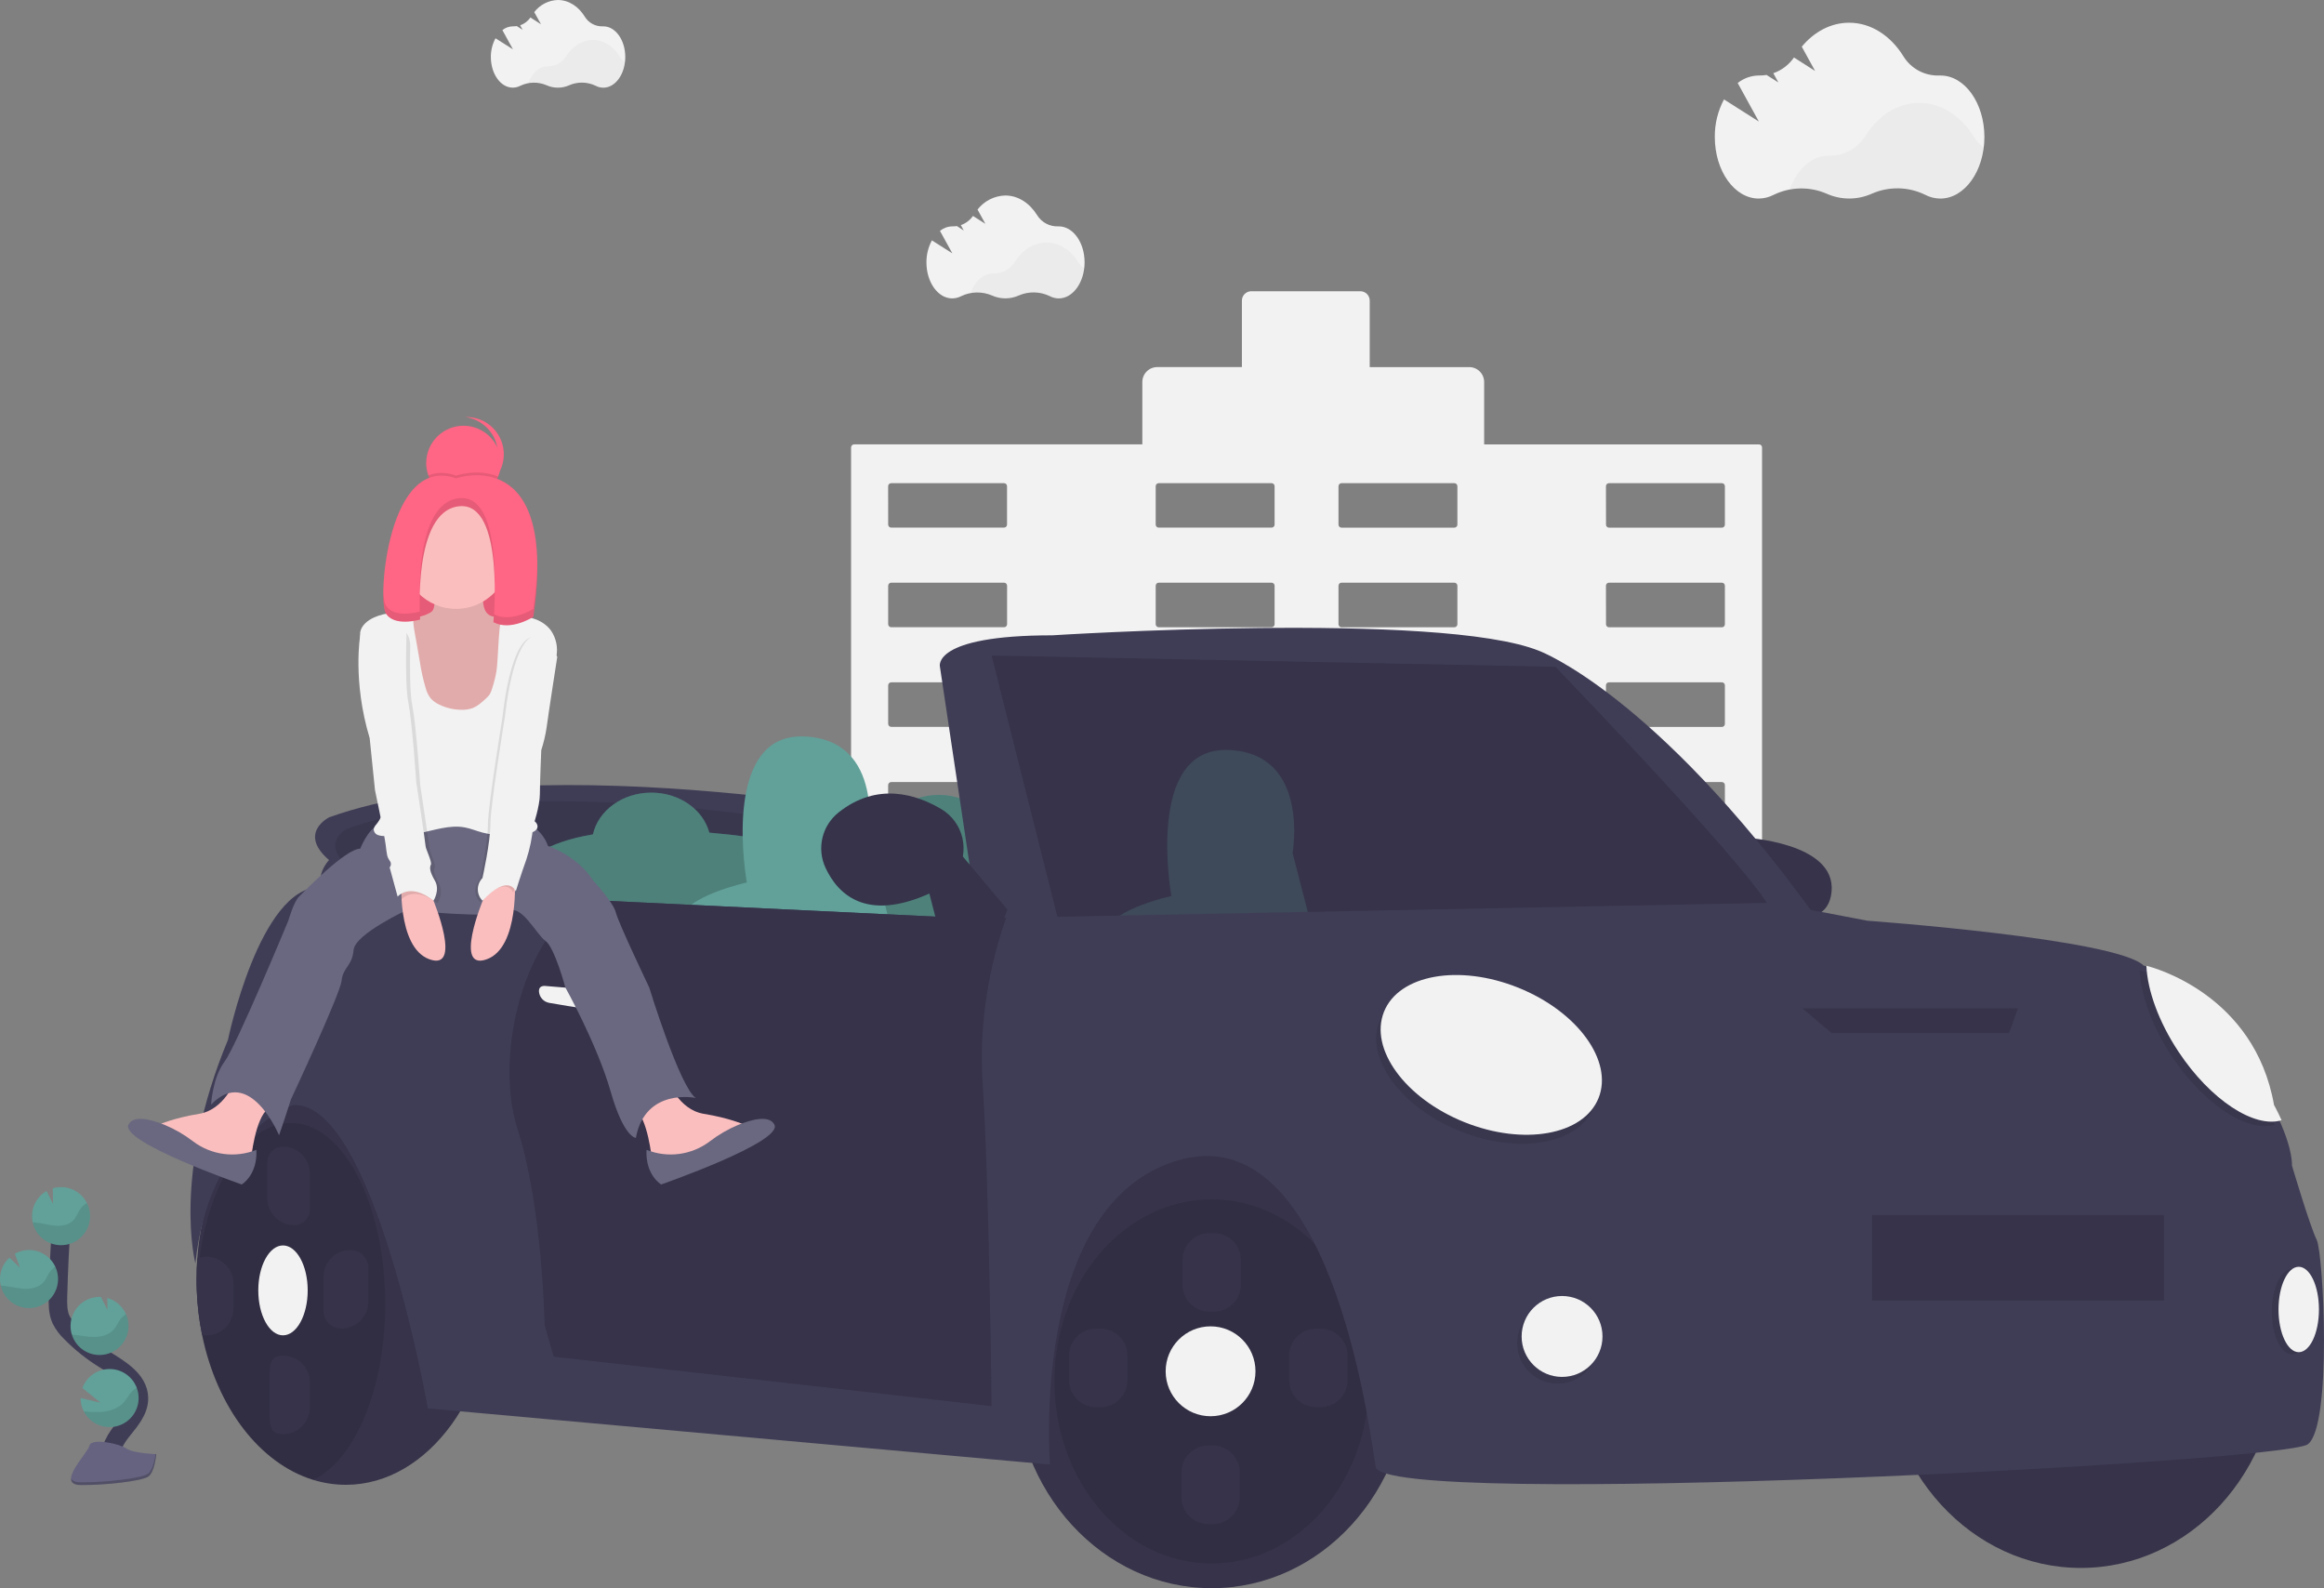 <svg width="502" height="343" viewBox="0 0 502 343" fill="none" xmlns="http://www.w3.org/2000/svg">
<rect x="0" y="0" width="502" height="343" fill="#808080" stroke="none"/>
<g clip-path="url(#clip0)">
<path d="M184.484 95.975H246.752V82.502C246.752 81.647 247.091 80.827 247.696 80.223C248.3 79.618 249.119 79.279 249.973 79.279H268.258V64.927C268.258 64.389 268.472 63.873 268.852 63.492C269.233 63.112 269.748 62.898 270.286 62.898H293.84C294.378 62.898 294.894 63.112 295.274 63.492C295.654 63.873 295.868 64.389 295.868 64.927V79.284H317.364C318.219 79.284 319.038 79.623 319.642 80.228C320.246 80.832 320.586 81.652 320.586 82.507V95.98H379.962C380.135 95.981 380.3 96.051 380.422 96.174C380.544 96.296 380.612 96.463 380.612 96.635V275.496C380.612 275.669 380.544 275.835 380.422 275.958C380.3 276.08 380.135 276.15 379.962 276.151H340.501C340.327 276.151 340.161 276.082 340.038 275.959C339.915 275.836 339.846 275.67 339.846 275.496V251.432C339.845 251.258 339.775 251.092 339.653 250.97C339.53 250.847 339.364 250.778 339.191 250.776H322.521C322.348 250.778 322.182 250.847 322.06 250.97C321.937 251.092 321.868 251.258 321.867 251.432V275.496C321.867 275.669 321.798 275.835 321.676 275.958C321.555 276.08 321.389 276.15 321.216 276.151H243.24C243.066 276.15 242.9 276.08 242.778 275.958C242.655 275.835 242.586 275.669 242.585 275.496V251.432C242.585 251.259 242.516 251.093 242.395 250.97C242.273 250.847 242.107 250.778 241.935 250.776H225.265C225.091 250.776 224.925 250.846 224.802 250.968C224.679 251.091 224.61 251.258 224.61 251.432V275.496C224.609 275.669 224.54 275.835 224.417 275.958C224.294 276.08 224.129 276.15 223.955 276.151H184.494C184.321 276.15 184.155 276.08 184.032 275.958C183.91 275.835 183.84 275.669 183.839 275.496V96.631C183.84 96.459 183.908 96.294 184.029 96.172C184.149 96.05 184.313 95.979 184.484 95.975ZM346.91 242.419C346.91 242.591 346.978 242.756 347.1 242.878C347.222 243 347.387 243.069 347.56 243.069H371.933C372.019 243.07 372.104 243.053 372.183 243.021C372.263 242.988 372.335 242.941 372.396 242.88C372.457 242.82 372.505 242.748 372.538 242.669C372.571 242.589 372.588 242.504 372.588 242.419V234.114C372.588 234.028 372.571 233.943 372.538 233.863C372.505 233.784 372.457 233.712 372.396 233.651C372.335 233.59 372.263 233.542 372.184 233.509C372.104 233.476 372.019 233.459 371.933 233.459H347.545C347.372 233.46 347.207 233.53 347.085 233.652C346.963 233.775 346.895 233.941 346.895 234.114L346.91 242.419ZM346.91 220.898C346.909 220.983 346.925 221.069 346.958 221.148C346.99 221.227 347.038 221.3 347.098 221.361C347.159 221.422 347.231 221.47 347.31 221.503C347.389 221.536 347.474 221.553 347.56 221.553H371.933C372.019 221.554 372.105 221.537 372.185 221.504C372.264 221.472 372.337 221.423 372.398 221.362C372.459 221.301 372.507 221.229 372.54 221.149C372.572 221.069 372.589 220.984 372.588 220.898V212.574C372.589 212.487 372.572 212.402 372.54 212.322C372.507 212.242 372.459 212.17 372.398 212.109C372.337 212.048 372.264 212 372.185 211.967C372.105 211.934 372.019 211.918 371.933 211.918H347.545C347.459 211.918 347.374 211.935 347.295 211.968C347.216 212.001 347.144 212.05 347.084 212.111C347.023 212.172 346.975 212.244 346.943 212.323C346.911 212.403 346.894 212.488 346.895 212.574L346.91 220.898ZM346.91 199.382C346.91 199.555 346.978 199.72 347.1 199.843C347.221 199.966 347.387 200.036 347.56 200.037H371.933C372.019 200.037 372.104 200.02 372.184 199.987C372.263 199.954 372.335 199.906 372.396 199.845C372.457 199.784 372.505 199.712 372.538 199.632C372.571 199.553 372.588 199.468 372.588 199.382V191.053C372.588 190.967 372.571 190.882 372.538 190.802C372.505 190.723 372.457 190.65 372.396 190.589C372.335 190.529 372.263 190.48 372.184 190.447C372.104 190.414 372.019 190.398 371.933 190.398H347.545C347.372 190.399 347.207 190.468 347.085 190.591C346.963 190.714 346.895 190.88 346.895 191.053L346.91 199.382ZM346.91 177.861C346.909 177.946 346.925 178.032 346.958 178.111C346.99 178.19 347.038 178.263 347.098 178.324C347.159 178.385 347.231 178.433 347.31 178.466C347.389 178.499 347.474 178.516 347.56 178.516H371.933C372.019 178.517 372.105 178.5 372.185 178.467C372.264 178.435 372.337 178.386 372.398 178.325C372.459 178.264 372.507 178.192 372.54 178.112C372.572 178.032 372.589 177.947 372.588 177.861V169.561C372.589 169.475 372.572 169.389 372.54 169.309C372.507 169.23 372.459 169.157 372.398 169.096C372.337 169.035 372.264 168.987 372.185 168.954C372.105 168.922 372.019 168.905 371.933 168.906H347.545C347.459 168.906 347.374 168.923 347.295 168.956C347.216 168.989 347.144 169.037 347.084 169.098C347.023 169.159 346.975 169.231 346.943 169.311C346.911 169.39 346.894 169.475 346.895 169.561L346.91 177.861ZM346.91 156.345C346.91 156.518 346.978 156.683 347.1 156.806C347.221 156.929 347.387 156.999 347.56 157H371.933C372.019 157 372.104 156.983 372.184 156.95C372.263 156.917 372.335 156.869 372.396 156.808C372.457 156.747 372.505 156.675 372.538 156.595C372.571 156.516 372.588 156.431 372.588 156.345V148.016C372.588 147.93 372.571 147.845 372.538 147.766C372.505 147.687 372.457 147.615 372.396 147.554C372.335 147.494 372.263 147.446 372.183 147.413C372.104 147.381 372.019 147.365 371.933 147.365H347.545C347.373 147.365 347.207 147.434 347.085 147.556C346.963 147.678 346.895 147.843 346.895 148.016L346.91 156.345ZM346.91 134.828C346.91 135.001 346.978 135.166 347.1 135.288C347.222 135.41 347.387 135.479 347.56 135.479H371.933C372.019 135.48 372.104 135.463 372.183 135.431C372.263 135.398 372.335 135.351 372.396 135.29C372.457 135.23 372.505 135.158 372.538 135.079C372.571 134.999 372.588 134.914 372.588 134.828V126.5C372.588 126.414 372.571 126.328 372.538 126.249C372.505 126.169 372.457 126.097 372.396 126.036C372.335 125.976 372.263 125.927 372.184 125.894C372.104 125.861 372.019 125.844 371.933 125.844H347.545C347.372 125.846 347.207 125.915 347.085 126.038C346.963 126.161 346.895 126.327 346.895 126.5L346.91 134.828ZM346.91 113.308C346.909 113.393 346.925 113.478 346.958 113.558C346.99 113.637 347.038 113.71 347.098 113.771C347.159 113.832 347.231 113.88 347.31 113.913C347.389 113.946 347.474 113.963 347.56 113.963H371.933C372.019 113.963 372.105 113.947 372.185 113.914C372.264 113.882 372.337 113.833 372.398 113.772C372.459 113.711 372.507 113.639 372.54 113.559C372.572 113.479 372.589 113.394 372.588 113.308V105.008C372.589 104.922 372.572 104.836 372.54 104.756C372.507 104.677 372.459 104.604 372.398 104.543C372.337 104.482 372.264 104.434 372.185 104.401C372.105 104.369 372.019 104.352 371.933 104.353H347.545C347.459 104.353 347.374 104.37 347.295 104.403C347.216 104.436 347.144 104.484 347.084 104.545C347.023 104.606 346.975 104.678 346.943 104.758C346.911 104.837 346.894 104.922 346.895 105.008L346.91 113.308ZM289.124 242.414C289.124 242.5 289.141 242.584 289.174 242.664C289.207 242.743 289.256 242.815 289.316 242.875C289.377 242.936 289.45 242.984 289.529 243.016C289.608 243.048 289.693 243.065 289.779 243.064H314.153C314.326 243.064 314.491 242.996 314.614 242.874C314.737 242.752 314.806 242.587 314.808 242.414V234.114C314.806 233.941 314.737 233.775 314.614 233.652C314.492 233.529 314.326 233.46 314.153 233.459H289.779C289.693 233.459 289.608 233.476 289.529 233.509C289.449 233.542 289.377 233.59 289.316 233.651C289.255 233.712 289.207 233.784 289.174 233.863C289.141 233.943 289.124 234.028 289.124 234.114V242.414ZM289.124 220.893C289.124 220.979 289.14 221.064 289.173 221.144C289.206 221.224 289.254 221.297 289.315 221.358C289.376 221.419 289.448 221.467 289.528 221.499C289.608 221.532 289.693 221.549 289.779 221.548H314.153C314.326 221.548 314.493 221.479 314.616 221.356C314.739 221.233 314.808 221.067 314.808 220.893V212.574C314.808 212.4 314.739 212.233 314.616 212.11C314.493 211.987 314.326 211.918 314.153 211.918H289.779C289.693 211.918 289.608 211.934 289.528 211.967C289.448 212 289.376 212.048 289.315 212.109C289.254 212.17 289.206 212.242 289.173 212.322C289.14 212.402 289.124 212.487 289.124 212.574V220.893ZM289.124 199.377C289.124 199.463 289.141 199.548 289.174 199.627C289.207 199.707 289.255 199.779 289.316 199.84C289.377 199.901 289.449 199.949 289.529 199.982C289.608 200.015 289.693 200.032 289.779 200.032H314.153C314.326 200.031 314.492 199.961 314.614 199.839C314.737 199.716 314.806 199.55 314.808 199.377V191.053C314.806 190.879 314.737 190.713 314.614 190.591C314.492 190.468 314.326 190.399 314.153 190.398H289.779C289.693 190.398 289.608 190.414 289.529 190.447C289.449 190.48 289.377 190.529 289.316 190.589C289.255 190.65 289.207 190.723 289.174 190.802C289.141 190.882 289.124 190.967 289.124 191.053V199.377ZM289.124 177.856C289.124 177.942 289.14 178.027 289.173 178.107C289.206 178.187 289.254 178.26 289.315 178.321C289.376 178.382 289.448 178.43 289.528 178.462C289.608 178.495 289.693 178.512 289.779 178.511H314.153C314.326 178.511 314.493 178.442 314.616 178.319C314.739 178.196 314.808 178.03 314.808 177.856V169.561C314.808 169.387 314.739 169.221 314.616 169.098C314.493 168.975 314.326 168.906 314.153 168.906H289.779C289.693 168.905 289.608 168.922 289.528 168.954C289.448 168.987 289.376 169.035 289.315 169.096C289.254 169.157 289.206 169.23 289.173 169.309C289.14 169.389 289.124 169.475 289.124 169.561V177.856ZM289.124 156.34C289.124 156.426 289.141 156.511 289.174 156.59C289.207 156.67 289.255 156.742 289.316 156.803C289.377 156.864 289.449 156.912 289.529 156.945C289.608 156.978 289.693 156.995 289.779 156.995H314.153C314.326 156.994 314.492 156.924 314.614 156.802C314.737 156.679 314.806 156.513 314.808 156.34V148.016C314.806 147.843 314.737 147.677 314.614 147.556C314.491 147.434 314.326 147.365 314.153 147.365H289.779C289.693 147.365 289.608 147.381 289.529 147.413C289.45 147.446 289.377 147.494 289.316 147.554C289.256 147.615 289.207 147.687 289.174 147.766C289.141 147.845 289.124 147.93 289.124 148.016V156.34ZM289.124 134.824C289.124 134.909 289.141 134.994 289.174 135.074C289.207 135.153 289.256 135.225 289.316 135.285C289.377 135.346 289.45 135.394 289.529 135.426C289.608 135.458 289.693 135.475 289.779 135.474H314.153C314.326 135.474 314.491 135.406 314.614 135.284C314.737 135.162 314.806 134.997 314.808 134.824V126.5C314.806 126.326 314.737 126.16 314.614 126.038C314.492 125.915 314.326 125.846 314.153 125.844H289.779C289.693 125.844 289.608 125.861 289.529 125.894C289.449 125.927 289.377 125.976 289.316 126.036C289.255 126.097 289.207 126.169 289.174 126.249C289.141 126.328 289.124 126.414 289.124 126.5V134.824ZM289.124 113.303C289.124 113.389 289.14 113.474 289.173 113.554C289.206 113.634 289.254 113.707 289.315 113.767C289.376 113.828 289.448 113.877 289.528 113.909C289.608 113.942 289.693 113.959 289.779 113.958H314.153C314.326 113.958 314.493 113.889 314.616 113.766C314.739 113.643 314.808 113.477 314.808 113.303V105.008C314.808 104.834 314.739 104.667 314.616 104.545C314.493 104.422 314.326 104.353 314.153 104.353H289.779C289.693 104.352 289.608 104.369 289.528 104.401C289.448 104.434 289.376 104.482 289.315 104.543C289.254 104.604 289.206 104.677 289.173 104.756C289.14 104.836 289.124 104.922 289.124 105.008V113.303ZM249.639 242.409C249.639 242.495 249.656 242.58 249.689 242.659C249.722 242.738 249.77 242.81 249.831 242.87C249.892 242.931 249.964 242.979 250.043 243.011C250.123 243.044 250.208 243.06 250.294 243.059H274.667C274.84 243.059 275.006 242.991 275.129 242.869C275.251 242.747 275.321 242.582 275.322 242.409V234.114C275.321 233.941 275.251 233.775 275.129 233.652C275.006 233.529 274.84 233.46 274.667 233.459H250.294C250.12 233.459 249.953 233.528 249.83 233.651C249.708 233.774 249.639 233.94 249.639 234.114V242.409ZM249.639 220.888C249.638 220.974 249.655 221.06 249.687 221.139C249.72 221.219 249.768 221.292 249.829 221.353C249.89 221.414 249.962 221.462 250.042 221.495C250.122 221.527 250.207 221.544 250.294 221.543H274.667C274.841 221.543 275.007 221.474 275.13 221.351C275.253 221.228 275.322 221.062 275.322 220.888V212.574C275.322 212.4 275.253 212.233 275.13 212.11C275.007 211.987 274.841 211.918 274.667 211.918H250.294C250.207 211.918 250.122 211.934 250.042 211.967C249.962 212 249.89 212.048 249.829 212.109C249.768 212.17 249.72 212.242 249.687 212.322C249.655 212.402 249.638 212.487 249.639 212.574V220.888ZM249.639 199.372C249.639 199.546 249.708 199.712 249.83 199.835C249.953 199.958 250.12 200.027 250.294 200.027H274.667C274.84 200.026 275.006 199.956 275.129 199.834C275.251 199.711 275.321 199.545 275.322 199.372V191.053C275.321 190.879 275.251 190.713 275.129 190.591C275.006 190.468 274.84 190.399 274.667 190.398H250.294C250.12 190.398 249.953 190.467 249.83 190.589C249.708 190.712 249.639 190.879 249.639 191.053V199.372ZM249.639 177.851C249.638 177.937 249.655 178.023 249.687 178.102C249.72 178.182 249.768 178.255 249.829 178.316C249.89 178.377 249.962 178.425 250.042 178.458C250.122 178.49 250.207 178.507 250.294 178.506H274.667C274.841 178.506 275.007 178.437 275.13 178.314C275.253 178.191 275.322 178.025 275.322 177.851V169.561C275.322 169.387 275.253 169.221 275.13 169.098C275.007 168.975 274.841 168.906 274.667 168.906H250.294C250.207 168.905 250.122 168.922 250.042 168.954C249.962 168.987 249.89 169.035 249.829 169.096C249.768 169.157 249.72 169.23 249.687 169.309C249.655 169.389 249.638 169.475 249.639 169.561V177.851ZM249.639 156.335C249.639 156.509 249.708 156.675 249.83 156.798C249.953 156.921 250.12 156.99 250.294 156.99H274.667C274.84 156.989 275.006 156.919 275.129 156.797C275.251 156.674 275.321 156.508 275.322 156.335V148.016C275.321 147.843 275.251 147.677 275.129 147.556C275.006 147.434 274.84 147.365 274.667 147.365H250.294C250.208 147.365 250.123 147.381 250.043 147.413C249.964 147.446 249.892 147.494 249.831 147.554C249.77 147.615 249.722 147.687 249.689 147.766C249.656 147.845 249.639 147.93 249.639 148.016V156.335ZM249.639 134.819C249.639 134.905 249.656 134.99 249.689 135.069C249.722 135.148 249.77 135.22 249.831 135.28C249.892 135.341 249.964 135.389 250.043 135.421C250.123 135.453 250.208 135.47 250.294 135.469H274.667C274.84 135.469 275.006 135.401 275.129 135.279C275.251 135.157 275.321 134.992 275.322 134.819V126.5C275.321 126.326 275.251 126.16 275.129 126.038C275.006 125.915 274.84 125.846 274.667 125.844H250.294C250.12 125.844 249.953 125.913 249.83 126.036C249.708 126.159 249.639 126.326 249.639 126.5V134.819ZM249.639 113.298C249.638 113.384 249.655 113.47 249.687 113.549C249.72 113.629 249.768 113.702 249.829 113.763C249.89 113.824 249.962 113.872 250.042 113.905C250.122 113.937 250.207 113.954 250.294 113.953H274.667C274.841 113.953 275.007 113.884 275.13 113.761C275.253 113.638 275.322 113.472 275.322 113.298V105.008C275.322 104.834 275.253 104.667 275.13 104.545C275.007 104.422 274.841 104.353 274.667 104.353H250.294C250.207 104.352 250.122 104.369 250.042 104.401C249.962 104.434 249.89 104.482 249.829 104.543C249.768 104.604 249.72 104.677 249.687 104.756C249.655 104.836 249.638 104.922 249.639 105.008V113.298ZM191.853 242.404C191.855 242.577 191.924 242.742 192.047 242.864C192.17 242.986 192.336 243.054 192.508 243.054H216.882C216.968 243.055 217.053 243.039 217.132 243.006C217.212 242.974 217.284 242.926 217.345 242.866C217.406 242.805 217.454 242.733 217.487 242.654C217.52 242.575 217.537 242.49 217.537 242.404V234.114C217.537 233.94 217.468 233.774 217.345 233.651C217.222 233.528 217.056 233.459 216.882 233.459H192.508C192.335 233.46 192.169 233.529 192.047 233.652C191.924 233.775 191.855 233.941 191.853 234.114V242.404ZM191.853 220.883C191.853 221.057 191.922 221.224 192.045 221.346C192.168 221.469 192.335 221.538 192.508 221.538H216.882C216.968 221.539 217.054 221.522 217.133 221.49C217.213 221.457 217.286 221.409 217.346 221.348C217.407 221.287 217.456 221.214 217.488 221.135C217.521 221.055 217.538 220.969 217.537 220.883V212.574C217.538 212.487 217.521 212.402 217.488 212.322C217.456 212.242 217.407 212.17 217.346 212.109C217.286 212.048 217.213 212 217.133 211.967C217.054 211.934 216.968 211.918 216.882 211.918H192.508C192.335 211.918 192.168 211.987 192.045 212.11C191.922 212.233 191.853 212.4 191.853 212.574V220.883ZM191.853 199.367C191.855 199.54 191.924 199.706 192.047 199.829C192.169 199.952 192.335 200.021 192.508 200.022H216.882C217.056 200.022 217.222 199.953 217.345 199.83C217.468 199.707 217.537 199.541 217.537 199.367V191.053C217.537 190.879 217.468 190.712 217.345 190.589C217.222 190.467 217.056 190.398 216.882 190.398H192.508C192.335 190.399 192.169 190.468 192.047 190.591C191.924 190.713 191.855 190.879 191.853 191.053V199.367ZM191.853 177.846C191.853 178.02 191.922 178.187 192.045 178.309C192.168 178.432 192.335 178.501 192.508 178.501H216.882C217.052 178.5 217.214 178.432 217.335 178.313C217.456 178.193 217.525 178.031 217.527 177.861V169.561C217.528 169.475 217.511 169.389 217.479 169.309C217.446 169.23 217.398 169.157 217.337 169.096C217.276 169.035 217.203 168.987 217.124 168.954C217.044 168.922 216.958 168.905 216.872 168.906H192.499C192.325 168.906 192.158 168.975 192.036 169.098C191.913 169.221 191.844 169.387 191.844 169.561L191.853 177.846ZM191.853 156.33C191.855 156.503 191.924 156.669 192.047 156.792C192.169 156.915 192.335 156.984 192.508 156.985H216.882C217.056 156.985 217.222 156.916 217.345 156.793C217.468 156.67 217.537 156.504 217.537 156.33V148.016C217.537 147.93 217.52 147.845 217.487 147.766C217.454 147.687 217.406 147.615 217.345 147.554C217.284 147.494 217.212 147.446 217.132 147.413C217.053 147.381 216.968 147.365 216.882 147.365H192.508C192.336 147.365 192.17 147.434 192.047 147.556C191.924 147.677 191.855 147.843 191.853 148.016V156.33ZM191.853 134.814C191.855 134.987 191.924 135.152 192.047 135.274C192.17 135.396 192.336 135.464 192.508 135.464H216.882C216.968 135.465 217.053 135.449 217.132 135.416C217.212 135.384 217.284 135.336 217.345 135.276C217.406 135.215 217.454 135.143 217.487 135.064C217.52 134.985 217.537 134.9 217.537 134.814V126.5C217.537 126.326 217.468 126.159 217.345 126.036C217.222 125.913 217.056 125.844 216.882 125.844H192.508C192.335 125.846 192.169 125.915 192.047 126.038C191.924 126.16 191.855 126.326 191.853 126.5V134.814ZM191.853 113.293C191.853 113.379 191.87 113.464 191.903 113.544C191.936 113.623 191.984 113.695 192.045 113.756C192.106 113.817 192.178 113.865 192.258 113.898C192.337 113.931 192.422 113.948 192.508 113.948H216.882C217.052 113.947 217.214 113.879 217.335 113.76C217.456 113.64 217.525 113.478 217.527 113.308V105.008C217.528 104.922 217.511 104.836 217.479 104.756C217.446 104.677 217.398 104.604 217.337 104.543C217.276 104.482 217.203 104.434 217.124 104.401C217.044 104.369 216.958 104.352 216.872 104.353H192.499C192.325 104.353 192.158 104.422 192.036 104.545C191.913 104.667 191.844 104.834 191.844 105.008L191.853 113.293Z" fill="#F2F2F2"/>
<path d="M372.394 21.472L379.924 26.248L375.354 17.929C376.648 16.896 378.249 16.324 379.904 16.303H380.026C380.549 16.311 381.072 16.272 381.588 16.187L384.14 17.803L383.048 15.813C384.858 15.182 386.421 13.992 387.511 12.415L392.077 15.328L389.195 10.081C391.863 6.873 395.463 4.907 399.426 4.907C404.176 4.907 408.406 7.732 411.138 12.134C411.945 13.456 413.09 14.539 414.454 15.273C415.818 16.006 417.352 16.363 418.9 16.308H419.152C424.397 16.308 428.646 22.259 428.646 29.593C428.646 36.926 424.377 42.882 419.133 42.882C417.981 42.876 416.847 42.591 415.829 42.052C414.044 41.183 412.092 40.713 410.107 40.674C408.123 40.636 406.153 41.03 404.336 41.828C402.799 42.516 401.134 42.872 399.451 42.872C397.767 42.872 396.102 42.516 394.565 41.828C392.763 41.046 390.813 40.661 388.848 40.7C386.883 40.738 384.95 41.199 383.179 42.052C382.17 42.586 381.047 42.871 379.904 42.882C374.66 42.882 370.41 36.931 370.41 29.593C370.379 26.762 371.061 23.969 372.394 21.472Z" fill="#F2F2F2"/>
<path opacity="0.03" d="M386.585 40.911C389.324 40.389 392.157 40.697 394.72 41.794C396.257 42.481 397.921 42.835 399.603 42.835C401.286 42.835 402.95 42.481 404.486 41.794C406.304 40.998 408.273 40.605 410.257 40.644C412.242 40.682 414.194 41.151 415.979 42.018C416.998 42.56 418.134 42.845 419.288 42.848C423.945 42.848 427.822 38.154 428.627 31.961C427.696 31.281 426.905 30.427 426.298 29.447C423.567 25.045 419.336 22.22 414.587 22.22C409.837 22.22 405.66 25.011 402.944 29.369C402.13 30.686 400.99 31.769 399.634 32.514C398.278 33.259 396.752 33.64 395.206 33.621H395.084C391.358 33.597 388.147 36.572 386.585 40.911Z" fill="black"/>
<path d="M107.032 8.266L110.797 10.649L108.517 6.499C109.162 5.984 109.961 5.699 110.787 5.688H110.845C111.107 5.694 111.368 5.674 111.626 5.63L112.897 6.441L112.354 5.47C113.255 5.154 114.034 4.563 114.581 3.781L116.856 5.237L115.401 2.621C116.001 1.831 116.771 1.186 117.653 0.733C118.536 0.279 119.508 0.029 120.5 0C122.867 0 124.977 1.412 126.321 3.606C126.726 4.266 127.298 4.807 127.98 5.173C128.662 5.539 129.429 5.717 130.202 5.688H130.328C132.943 5.688 135.063 8.654 135.063 12.314C135.063 15.973 132.943 18.939 130.328 18.939C129.753 18.937 129.187 18.795 128.679 18.526C127.789 18.094 126.816 17.86 125.827 17.84C124.837 17.821 123.856 18.017 122.949 18.415C122.182 18.757 121.352 18.934 120.512 18.934C119.672 18.934 118.841 18.757 118.074 18.415C117.174 18.025 116.201 17.834 115.221 17.853C114.241 17.872 113.277 18.102 112.393 18.526C111.89 18.79 111.331 18.928 110.763 18.929C108.148 18.929 106.028 15.963 106.028 12.304C106.02 10.895 106.365 9.507 107.032 8.266Z" fill="#F2F2F2"/>
<path opacity="0.03" d="M114.11 17.958C115.478 17.701 116.891 17.855 118.171 18.4C118.934 18.74 119.761 18.915 120.597 18.915C121.433 18.91 122.259 18.732 123.022 18.39C123.929 17.993 124.912 17.797 125.902 17.816C126.892 17.835 127.866 18.069 128.757 18.502C129.265 18.772 129.831 18.913 130.406 18.915C132.73 18.915 134.661 16.575 135.063 13.483C134.599 13.144 134.204 12.719 133.899 12.231C132.541 10.037 130.43 8.625 128.077 8.625C125.724 8.625 123.624 10.018 122.256 12.192C121.848 12.852 121.276 13.394 120.596 13.766C119.915 14.138 119.15 14.327 118.375 14.313H118.312C116.492 14.313 114.891 15.799 114.11 17.958Z" fill="black"/>
<path d="M201.299 51.914L205.714 54.715L203.036 49.861C203.793 49.249 204.732 48.908 205.705 48.89H205.777C206.084 48.895 206.391 48.872 206.694 48.822L208.188 49.793L207.548 48.623C208.608 48.254 209.525 47.559 210.168 46.638L212.846 48.337L211.153 45.26C211.865 44.34 212.773 43.589 213.811 43.064C214.849 42.538 215.991 42.251 217.154 42.222C219.939 42.222 222.422 43.882 224.023 46.464C224.499 47.233 225.169 47.863 225.967 48.289C226.765 48.715 227.661 48.923 228.564 48.89H228.715C231.791 48.89 234.279 52.38 234.279 56.656C234.279 60.932 231.791 64.446 228.715 64.446C228.038 64.445 227.372 64.278 226.774 63.961C225.727 63.452 224.583 63.177 223.419 63.154C222.256 63.132 221.101 63.362 220.036 63.83C219.134 64.231 218.158 64.439 217.171 64.439C216.184 64.439 215.208 64.231 214.306 63.83C213.248 63.371 212.104 63.146 210.952 63.169C209.799 63.191 208.665 63.461 207.626 63.961C207.027 64.276 206.362 64.443 205.685 64.446C202.609 64.446 200.116 60.961 200.116 56.656C200.108 55.001 200.515 53.371 201.299 51.914Z" fill="#F2F2F2"/>
<path opacity="0.03" d="M209.62 63.315C211.227 63.011 212.889 63.192 214.393 63.835C215.295 64.236 216.271 64.444 217.258 64.444C218.245 64.444 219.221 64.236 220.123 63.835C221.189 63.367 222.343 63.136 223.507 63.159C224.67 63.182 225.815 63.457 226.861 63.966C227.459 64.283 228.125 64.449 228.802 64.451C231.533 64.451 233.809 61.699 234.279 58.069C233.735 57.675 233.273 57.181 232.916 56.613C231.315 54.03 228.831 52.375 226.046 52.375C223.262 52.375 220.807 54.011 219.206 56.564C218.73 57.337 218.062 57.972 217.267 58.41C216.472 58.847 215.577 59.071 214.67 59.059H214.617C212.424 59.025 210.536 60.772 209.62 63.315Z" fill="black"/>
<path d="M42.45 276.268C42.45 277.102 42.45 277.937 42.503 278.762C42.627 281.974 43.013 285.17 43.658 288.319C46.845 303.904 56.048 316.019 67.609 319.596C69.909 320.312 72.303 320.677 74.712 320.678C92.531 320.678 106.974 300.778 106.974 276.268C106.974 251.757 92.531 231.857 74.712 231.857C57.999 231.857 44.25 249.359 42.615 271.778C42.503 273.254 42.45 274.753 42.45 276.268Z" fill="#36334A"/>
<path opacity="0.1" d="M42.504 278.767C42.628 281.979 43.014 285.175 43.658 288.324C46.846 303.909 56.049 316.024 67.61 319.601C76.561 315.48 83.202 300.036 83.202 281.612C83.202 260.032 74.082 242.54 62.826 242.54C53.381 242.54 45.434 254.878 43.13 271.618C42.809 273.914 42.601 276.311 42.504 278.767Z" fill="black"/>
<path d="M204.487 177.982C204.487 177.982 117.162 160.024 71.073 176.526C71.073 176.526 64.281 179.923 71.073 185.748C71.073 185.748 64.65 192.543 75.867 194.97L120.427 197.712L204.487 189.145V177.982Z" fill="#3F3D56"/>
<path opacity="0.1" d="M189.205 180.239C189.205 180.239 114.44 164.863 74.978 178.992C74.978 178.992 69.157 181.904 74.978 186.888C74.978 186.888 69.482 192.713 79.083 194.785L117.234 197.129L189.205 189.805V180.239Z" fill="black"/>
<path d="M104.063 207.104L109.884 195.455C109.884 195.455 107.333 183.671 128.077 180.205C129.227 175.065 134.437 171.187 140.691 171.187C146.794 171.187 151.898 174.876 153.217 179.826C156.196 180.084 159.369 180.433 162.765 180.894L167.51 206.347L168.101 205.162C168.101 205.162 165.089 191.242 192.242 189.208C190.762 187.414 189.946 185.163 189.933 182.836C189.933 176.667 195.691 171.672 202.789 171.672C209.887 171.672 215.645 176.667 215.645 182.836C215.627 185.37 214.665 187.806 212.948 189.67C215.487 189.912 218.165 190.223 220.982 190.601L226.318 219.238L201.576 222.635L162.28 216.811L165.758 209.846L143.359 212.923L104.063 207.104Z" fill="#61A199"/>
<path opacity="0.2" d="M104.063 207.104L109.884 195.455C109.884 195.455 107.333 183.671 128.077 180.205C129.227 175.065 134.437 171.187 140.691 171.187C146.794 171.187 151.898 174.876 153.217 179.826C156.196 180.084 159.369 180.433 162.765 180.894L167.51 206.347L168.101 205.162C168.101 205.162 165.089 191.242 192.242 189.208C190.762 187.414 189.946 185.163 189.933 182.836C189.933 176.667 195.691 171.672 202.789 171.672C209.887 171.672 215.645 176.667 215.645 182.836C215.627 185.37 214.665 187.806 212.948 189.67C215.487 189.912 218.165 190.223 220.982 190.601L226.318 219.238L201.576 222.635L162.28 216.811L165.758 209.846L143.359 212.923L104.063 207.104Z" fill="black"/>
<path d="M187.516 181.321C187.516 181.321 191.398 159.538 173.447 159.053C155.497 158.568 161.319 190.601 161.319 190.601C161.319 190.601 147.735 193.514 146.765 198.853C145.794 204.192 193.823 205.648 193.823 205.648L187.516 181.321Z" fill="#61A199"/>
<path d="M219.041 296.41C219.041 322.134 238.155 343.005 261.733 343.005C285.311 343.005 304.426 322.134 304.426 296.41C304.426 270.686 285.073 245.69 261.491 245.69C237.908 245.69 219.041 270.676 219.041 296.41Z" fill="#36334A"/>
<path opacity="0.1" d="M261.733 337.661C242.978 337.661 227.774 320.062 227.774 298.352C227.774 276.642 242.978 259.042 261.733 259.042C280.489 259.042 295.693 276.642 295.693 298.352C295.693 320.062 280.489 337.661 261.733 337.661Z" fill="black"/>
<path d="M449.483 338.632C425.905 338.632 406.791 317.771 406.791 292.037C406.791 266.303 425.905 245.442 449.483 245.442C473.062 245.442 492.176 266.303 492.176 292.037C492.176 317.771 473.062 338.632 449.483 338.632Z" fill="#36334A"/>
<path d="M376.712 180.894C376.712 180.894 396.603 181.865 395.633 192.543C394.662 203.221 378.653 195.455 378.653 195.455L376.712 180.894Z" fill="#36334A"/>
<path d="M211.221 198.683L203.032 144.007C203.032 144.007 201.091 137.212 227.289 137.212C227.289 137.212 311.218 131.873 332.565 140.609C332.565 140.609 357.307 149.831 391.752 197.396C391.752 197.396 214.617 201.595 211.221 198.683Z" fill="#3F3D56"/>
<path d="M214.19 141.58L229.229 201.279L238.66 201.051L283.293 199.964L382.84 197.537C383.116 192.82 335.975 144.007 335.975 144.007L214.19 141.58Z" fill="#36334A"/>
<path opacity="0.2" d="M283.279 199.964L279.214 184.238C279.214 184.238 283.095 162.451 265.145 161.965C247.194 161.48 253.016 193.514 253.016 193.514C253.016 193.514 240.645 196.169 238.675 201.051L283.279 199.964Z" fill="#61A199"/>
<path d="M42.207 272.87C45.118 244.719 63.311 238.652 63.311 238.652C80.776 237.681 92.419 304.176 92.419 304.176L226.804 316.31C226.804 316.31 222.195 259.765 254.699 250.544C287.204 241.322 295.694 307.573 297.149 316.795C298.604 326.017 493.146 315.825 498.483 311.942C503.819 308.059 501.879 270.686 500.423 267.774C498.968 264.862 495.087 251.757 495.087 251.757C495.087 248.631 493.593 244.68 492.351 241.938C491.477 239.997 490.72 238.652 490.72 238.652C486.505 214.734 464.615 208.943 463.145 208.56H463.067C457.246 202.735 403.395 198.853 403.395 198.853L383.019 194.97L217.358 198.226L210.309 198.367L126.088 194.314L69.133 191.572C56.034 191.572 49.242 224.577 49.242 224.577C37.113 253.698 42.207 272.87 42.207 272.87Z" fill="#3F3D56"/>
<path opacity="0.1" d="M315.319 244.285C302.523 239.134 294.763 228.46 297.987 220.445C301.211 212.43 314.197 210.109 326.994 215.261C339.79 220.412 347.55 231.086 344.326 239.101C341.102 247.116 328.115 249.437 315.319 244.285Z" fill="black"/>
<path d="M316.289 242.342C303.493 237.19 295.733 226.517 298.957 218.502C302.18 210.487 315.167 208.166 327.963 213.317C340.759 218.469 348.519 229.142 345.296 237.157C342.072 245.172 329.085 247.494 316.289 242.342Z" fill="#F2F2F2"/>
<path opacity="0.1" d="M462.174 209.55C462.422 214.889 464.814 221.626 469.117 228.115C476.04 238.56 485.534 244.709 491.38 242.909C490.507 240.967 489.75 239.623 489.75 239.623C485.534 215.704 463.644 209.914 462.174 209.55Z" fill="black"/>
<path d="M463.63 208.579C463.878 213.918 466.27 220.655 470.573 227.144C477.496 237.589 486.99 243.739 492.836 241.938C491.963 239.997 491.206 238.652 491.206 238.652C486.99 214.734 465.1 208.943 463.63 208.579Z" fill="#F2F2F2"/>
<path d="M395.633 223.116H433.959L435.899 217.777H389.326L395.633 223.116Z" fill="#36334A"/>
<path d="M404.365 262.43H467.434V280.874H404.365V262.43Z" fill="#36334A"/>
<path opacity="0.1" d="M336.445 298.832C331.622 298.832 327.713 294.921 327.713 290.096C327.713 285.271 331.622 281.359 336.445 281.359C341.268 281.359 345.178 285.271 345.178 290.096C345.178 294.921 341.268 298.832 336.445 298.832Z" fill="black"/>
<path d="M337.416 297.376C332.593 297.376 328.683 293.465 328.683 288.64C328.683 283.814 332.593 279.903 337.416 279.903C342.239 279.903 346.148 283.814 346.148 288.64C346.148 293.465 342.239 297.376 337.416 297.376Z" fill="#F2F2F2"/>
<path opacity="0.1" d="M495.087 292.522C492.675 292.522 490.721 288.394 490.721 283.301C490.721 278.207 492.675 274.079 495.087 274.079C497.498 274.079 499.453 278.207 499.453 283.301C499.453 288.394 497.498 292.522 495.087 292.522Z" fill="black"/>
<path d="M496.542 292.037C494.131 292.037 492.176 287.908 492.176 282.815C492.176 277.722 494.131 273.593 496.542 273.593C498.953 273.593 500.908 277.722 500.908 282.815C500.908 287.908 498.953 292.037 496.542 292.037Z" fill="#F2F2F2"/>
<path d="M111.825 243.991C117.161 260.493 117.646 286.218 117.646 286.218L119.587 293.013L214.189 303.691C214.189 303.691 213.704 256.125 212.249 233.799C211.225 218.049 215.024 204.716 217.357 198.226L210.308 198.367L126.088 194.314C112.019 204.182 107.036 229.173 111.825 243.991Z" fill="#36334A"/>
<path d="M133.394 214.238C133.725 214.261 134.048 214.352 134.342 214.506C134.636 214.66 134.895 214.874 135.101 215.134C135.308 215.394 135.458 215.694 135.541 216.016C135.625 216.337 135.641 216.672 135.587 217C135.541 217.275 135.429 217.533 135.259 217.754C135.09 217.975 134.87 218.151 134.617 218.267C133.05 219.048 122.619 217.296 118.665 216.597C118.08 216.502 117.542 216.216 117.137 215.783C116.731 215.35 116.481 214.795 116.424 214.204C116.375 213.515 116.628 212.928 117.637 212.928L133.394 214.238Z" fill="#F2F2F2"/>
<path d="M217.586 196.426C217.586 196.426 215.16 207.104 203.517 203.706L199.636 188.66L207.398 184.292L217.586 196.426Z" fill="#36334A"/>
<path d="M203.328 174.745C197.991 171.58 189.525 168.814 181.152 175.458C179.409 176.835 178.179 178.758 177.661 180.918C177.143 183.079 177.366 185.351 178.294 187.369C181.035 193.305 187.541 199.746 202.731 192.033C204.222 191.276 205.495 190.15 206.428 188.762L206.505 188.645C207.24 187.533 207.742 186.284 207.98 184.972C208.218 183.66 208.188 182.314 207.891 181.014C207.594 179.715 207.036 178.489 206.252 177.411C205.467 176.334 204.473 175.427 203.328 174.745Z" fill="#36334A"/>
<path d="M261.492 305.87C256.133 305.87 251.789 301.524 251.789 296.163C251.789 290.801 256.133 286.455 261.492 286.455C266.85 286.455 271.194 290.801 271.194 296.163C271.194 301.524 266.85 305.87 261.492 305.87Z" fill="#F2F2F2"/>
<path d="M61.128 288.397C58.181 288.397 55.792 284.051 55.792 278.69C55.792 273.328 58.181 268.982 61.128 268.982C64.076 268.982 66.465 273.328 66.465 278.69C66.465 284.051 64.076 288.397 61.128 288.397Z" fill="#F2F2F2"/>
<path d="M261.249 266.313H262.219C265.435 266.313 268.041 268.921 268.041 272.137V277.476C268.041 280.693 265.435 283.301 262.219 283.301H261.249C258.034 283.301 255.427 280.693 255.427 277.476V272.137C255.427 268.921 258.034 266.313 261.249 266.313Z" fill="#36334A"/>
<path d="M61.127 247.627C60.682 247.627 60.24 247.714 59.828 247.885C59.416 248.056 59.041 248.306 58.726 248.622C58.411 248.937 58.161 249.312 57.99 249.724C57.819 250.136 57.731 250.578 57.731 251.024V258.79C57.731 260.335 58.345 261.816 59.437 262.908C60.528 264.001 62.009 264.614 63.553 264.614C64.454 264.614 65.318 264.256 65.955 263.619C66.591 262.982 66.949 262.118 66.949 261.217V253.451C66.949 251.906 66.336 250.425 65.244 249.332C64.152 248.24 62.672 247.627 61.127 247.627Z" fill="#36334A"/>
<path d="M61.127 309.758C62.672 309.758 64.152 309.144 65.244 308.052C66.336 306.959 66.949 305.478 66.949 303.933V298.594C66.949 297.05 66.336 295.568 65.244 294.476C64.152 293.384 62.672 292.77 61.127 292.77C57.926 292.77 58.217 295.391 58.217 298.594V303.933C58.221 307.137 57.916 309.758 61.127 309.758Z" fill="#36334A"/>
<path d="M75.682 269.953C74.138 269.953 72.657 270.567 71.566 271.659C70.474 272.751 69.861 274.233 69.861 275.777V283.058C69.861 284.088 70.269 285.075 70.997 285.804C71.725 286.532 72.712 286.941 73.742 286.941C75.286 286.941 76.767 286.327 77.858 285.235C78.95 284.143 79.564 282.661 79.564 281.116V273.836C79.564 272.806 79.155 271.819 78.427 271.09C77.699 270.362 76.712 269.953 75.682 269.953Z" fill="#36334A"/>
<path d="M42.45 276.268C42.45 277.102 42.45 277.937 42.504 278.762C42.628 281.974 43.014 285.17 43.658 288.319C43.979 288.373 44.303 288.401 44.629 288.402C46.172 288.402 47.653 287.788 48.745 286.696C49.837 285.603 50.45 284.122 50.45 282.577V277.238C50.45 275.694 49.837 274.212 48.745 273.12C47.653 272.028 46.172 271.414 44.629 271.414C44.12 271.413 43.615 271.48 43.125 271.613C42.95 271.662 42.775 271.715 42.61 271.778C42.504 273.254 42.45 274.753 42.45 276.268Z" fill="#36334A"/>
<path d="M236.749 286.941H237.719C240.935 286.941 243.541 289.548 243.541 292.765V298.104C243.541 301.321 240.935 303.928 237.719 303.928H236.749C233.534 303.928 230.927 301.321 230.927 298.104V292.765C230.927 289.548 233.534 286.941 236.749 286.941Z" fill="#36334A"/>
<path d="M284.293 286.941H285.263C288.479 286.941 291.085 289.548 291.085 292.765V298.104C291.085 301.321 288.479 303.928 285.263 303.928H284.293C281.078 303.928 278.471 301.321 278.471 298.104V292.765C278.471 289.548 281.078 286.941 284.293 286.941Z" fill="#36334A"/>
<path d="M261.006 312.18H261.976C265.191 312.18 267.798 314.787 267.798 318.004V323.343C267.798 326.56 265.191 329.167 261.976 329.167H261.006C257.791 329.167 255.184 326.56 255.184 323.343V318.004C255.184 314.787 257.791 312.18 261.006 312.18Z" fill="#36334A"/>
<path d="M92.051 99.989C92.054 100.915 92.218 101.833 92.536 102.702C93.089 104.247 94.1 105.586 95.435 106.54C96.769 107.494 98.363 108.018 100.003 108.041C101.643 108.064 103.251 107.586 104.612 106.67C105.973 105.754 107.022 104.445 107.619 102.916C107.985 101.989 108.172 101.001 108.172 100.004C108.172 97.867 107.323 95.818 105.813 94.307C104.303 92.796 102.254 91.947 100.118 91.947C97.983 91.947 95.934 92.796 94.424 94.307C92.914 95.818 92.065 97.867 92.065 100.004L92.051 99.989Z" fill="#FF6584"/>
<path d="M106.537 101.999C107.05 101.073 107.376 100.056 107.496 99.005C107.617 97.954 107.529 96.889 107.238 95.872C106.947 94.855 106.458 93.905 105.8 93.076C105.142 92.248 104.328 91.557 103.403 91.044C102.505 90.535 101.516 90.205 100.492 90.073C101.602 90.034 102.707 90.225 103.74 90.633C104.772 91.042 105.709 91.659 106.492 92.448C107.274 93.236 107.885 94.177 108.287 95.213C108.688 96.249 108.871 97.356 108.824 98.466C108.777 99.576 108.501 100.664 108.014 101.662C107.526 102.66 106.838 103.547 105.992 104.266C105.145 104.985 104.16 105.521 103.096 105.841C102.033 106.161 100.915 106.257 99.813 106.124C101.193 106.072 102.537 105.665 103.715 104.942C104.892 104.219 105.864 103.206 106.537 101.999Z" fill="#FF6584"/>
<path d="M88.597 111.211H110.171V144.88H88.597V111.211Z" fill="#FF6584"/>
<path opacity="0.1" d="M88.111 110.24H109.686V143.91H88.111V110.24Z" fill="black"/>
<path d="M144.271 233.367C144.271 233.367 146.571 239.676 152.033 240.56C157.496 241.443 160.649 242.851 160.649 242.851L147.706 251.194L140.802 250.33C140.802 250.33 139.944 241.409 137.067 239.395C134.19 237.381 144.271 233.367 144.271 233.367Z" fill="#FBBEBE"/>
<path d="M50.775 233.367C50.775 233.367 48.475 239.676 43.013 240.56C37.55 241.443 34.387 242.865 34.387 242.865L47.33 251.208L54.234 250.345C54.234 250.345 55.093 241.424 57.969 239.409C60.846 237.395 50.775 233.367 50.775 233.367Z" fill="#FBBEBE"/>
<path d="M113.766 177.54C113.766 177.54 117.22 179.268 118.37 182.719C118.37 182.719 124.677 184.733 128.15 190.203C128.15 190.203 132.463 194.805 133.04 197.11C133.618 199.416 140.23 213.243 140.23 213.243C140.23 213.243 146.843 234.823 150.297 237.128C150.297 237.128 139.367 234.823 137.353 245.758C137.353 245.758 134.763 245.758 131.886 235.687C129.009 225.615 122.11 213.243 122.11 213.243C122.11 213.243 119.806 204.609 117.792 203.172C115.779 201.736 112.616 195.115 109.739 196.838C106.862 198.561 87.879 196.552 87.879 196.552C87.879 196.552 76.662 201.731 76.376 205.186C76.09 208.642 74.072 208.924 73.785 211.802C73.499 214.68 62.855 237.415 62.855 237.415C62.855 237.415 60.842 243.724 60.269 245.18C60.269 245.18 53.938 229.93 45.599 238.56C45.599 238.56 45.885 232.804 48.475 229.338C51.066 225.873 62.283 198.833 62.283 198.833C62.283 198.833 63.432 194.805 64.582 193.654C65.732 192.504 74.649 183.297 77.807 183.297C77.807 183.297 79.534 178.977 81.547 178.404L113.766 177.54Z" fill="#696880"/>
<path d="M139.652 248.33C141.9 249.233 144.343 249.537 146.743 249.214C149.143 248.891 151.419 247.951 153.348 246.486C155.222 245.047 157.275 243.858 159.456 242.948C162.503 241.715 166.156 240.797 167.267 242.865C169.28 246.602 142.815 255.815 142.815 255.815C142.815 255.815 139.366 253.795 139.652 248.33Z" fill="#696880"/>
<path d="M55.379 248.33C53.131 249.233 50.688 249.537 48.288 249.214C45.888 248.891 43.612 247.951 41.683 246.486C39.809 245.047 37.756 243.858 35.575 242.948C32.529 241.715 28.875 240.797 27.764 242.865C25.751 246.602 52.215 255.815 52.215 255.815C52.215 255.815 55.665 253.795 55.379 248.33Z" fill="#696880"/>
<path d="M104.364 130.208C104.475 131.208 104.8 132.29 105.654 132.824C106.353 133.261 107.236 133.222 108.041 133.392C108.887 133.602 109.672 134.008 110.332 134.578C110.992 135.148 111.509 135.866 111.84 136.673C112.484 138.302 112.609 140.09 112.199 141.793C112.011 142.629 111.766 143.451 111.466 144.254C110.617 146.642 109.598 149.006 108.027 150.996C106.681 152.572 105.168 153.998 103.515 155.248C102.491 156.082 101.433 156.937 100.172 157.33C99.316 157.556 98.433 157.672 97.547 157.674C96.456 157.728 95.296 157.762 94.35 157.218C92.895 156.378 92.458 154.52 91.672 153.034C90.998 151.768 89.999 150.7 89.373 149.409C88.93 148.396 88.604 147.336 88.403 146.249L87.059 140.274C86.574 138.109 86.127 135.663 87.35 133.804C87.435 133.651 87.559 133.522 87.709 133.431C87.941 133.336 88.195 133.31 88.441 133.353C89.988 133.457 91.532 133.104 92.88 132.339C93.094 132.232 93.284 132.084 93.438 131.902C93.636 131.594 93.755 131.242 93.783 130.878C93.914 130.136 94.122 129.411 94.404 128.713C94.484 128.464 94.63 128.241 94.826 128.067C95.031 127.938 95.264 127.86 95.505 127.839C97.582 127.5 99.676 127.28 101.778 127.179C102.472 127.15 103.51 126.873 103.98 127.48C104.451 128.087 104.286 129.48 104.364 130.208Z" fill="#FBBEBE"/>
<path opacity="0.1" d="M104.364 130.208C104.475 131.208 104.8 132.29 105.654 132.824C106.353 133.261 107.236 133.222 108.041 133.392C108.887 133.602 109.672 134.008 110.332 134.578C110.992 135.148 111.509 135.866 111.84 136.673C112.484 138.302 112.609 140.09 112.199 141.793C112.011 142.629 111.766 143.451 111.466 144.254C110.617 146.642 109.598 149.006 108.027 150.996C106.681 152.572 105.168 153.998 103.515 155.248C102.491 156.082 101.433 156.937 100.172 157.33C99.316 157.556 98.433 157.672 97.547 157.674C96.456 157.728 95.296 157.762 94.35 157.218C92.895 156.378 92.458 154.52 91.672 153.034C90.998 151.768 89.999 150.7 89.373 149.409C88.93 148.396 88.604 147.336 88.403 146.249L87.059 140.274C86.574 138.109 86.127 135.663 87.35 133.804C87.435 133.651 87.559 133.522 87.709 133.431C87.941 133.336 88.195 133.31 88.441 133.353C89.988 133.457 91.532 133.104 92.88 132.339C93.094 132.232 93.284 132.084 93.438 131.902C93.636 131.594 93.755 131.242 93.783 130.878C93.914 130.136 94.122 129.411 94.404 128.713C94.484 128.464 94.63 128.241 94.826 128.067C95.031 127.938 95.264 127.86 95.505 127.839C97.582 127.5 99.676 127.28 101.778 127.179C102.472 127.15 103.51 126.873 103.98 127.48C104.451 128.087 104.286 129.48 104.364 130.208Z" fill="black"/>
<path d="M108.259 133.644C109.384 133.309 110.549 133.125 111.723 133.096C114.498 133.028 117.462 133.989 119.068 136.256C120.155 137.89 120.554 139.886 120.179 141.813C119.791 143.725 118.922 145.507 117.656 146.992C116.924 147.771 116.274 148.623 115.716 149.535C114.949 150.991 114.93 152.729 114.745 154.389C114.26 158.325 112.582 162.033 111.912 165.945C111.243 169.857 111.825 174.4 114.915 176.895C115.434 177.312 116.06 177.749 116.104 178.414C116.177 179.477 114.794 179.933 113.731 180.03C110.554 180.336 107.294 180.632 104.208 179.812C102.927 179.472 101.7 178.943 100.4 178.7C97.096 178.084 93.778 179.346 90.479 179.957C88.087 180.35 85.668 180.546 83.245 180.545C82.68 180.595 82.11 180.52 81.576 180.326C81.313 180.223 81.089 180.038 80.937 179.799C80.785 179.56 80.714 179.279 80.732 178.996C80.838 178.63 81.035 178.296 81.305 178.026C82.974 175.958 83.483 173.221 83.939 170.605L85.443 161.795C86.263 157.097 87.024 151.996 84.802 147.773C83.201 144.74 80.261 142.604 78.573 139.619C77.976 138.715 77.706 137.635 77.807 136.556C78.059 135.057 79.412 133.984 80.8 133.353C83.466 132.16 86.491 132.051 89.237 133.047C89.188 135.149 89.722 137.275 90.071 139.357L90.658 142.755C90.956 144.757 91.393 146.735 91.968 148.676C92.181 149.451 92.539 150.178 93.021 150.821C93.539 151.398 94.172 151.859 94.879 152.175C96.412 152.925 98.097 153.308 99.803 153.297C100.541 153.312 101.276 153.2 101.976 152.967C103.131 152.549 104.067 151.69 104.97 150.855C105.266 150.603 105.532 150.316 105.761 150.001C105.998 149.596 106.18 149.16 106.299 148.705C106.692 147.518 107 146.305 107.221 145.075C107.371 144.133 107.415 143.177 107.483 142.225C107.696 139.469 107.691 136.348 108.259 133.644Z" fill="#F2F2F2"/>
<path d="M111.18 189.339C111.18 189.339 112.329 204.59 105.14 207.181C97.95 209.773 104.276 194.518 104.276 194.518L106.576 189.912L111.18 189.339Z" fill="#FBBEBE"/>
<path d="M86.728 189.339C86.728 189.339 85.579 204.59 92.768 207.181C99.958 209.773 93.632 194.518 93.632 194.518L91.332 189.912L86.728 189.339Z" fill="#FBBEBE"/>
<path opacity="0.1" d="M117.506 138.406L119.806 142.148C119.806 142.148 117.792 155.097 117.506 157.398C117.26 159.055 116.875 160.688 116.356 162.281C116.356 162.281 116.07 169.187 116.07 171.774C116.07 174.361 114.615 178.681 114.615 178.681C114.413 181.127 113.924 183.542 113.159 185.874C112.009 189.043 110.855 192.781 110.855 192.781C110.855 192.781 109.399 188.752 103.665 194.795C103.024 194.142 102.665 193.264 102.665 192.349C102.665 191.434 103.024 190.555 103.665 189.903C103.665 189.903 105.392 182.137 105.392 178.108C105.392 174.08 108.555 154.811 108.555 154.811C108.555 154.811 110.603 132.936 117.506 138.406Z" fill="black"/>
<path d="M118.073 138.119L120.373 141.857C120.373 141.857 118.36 154.806 118.073 157.111C117.825 158.77 117.439 160.405 116.919 161.999C116.919 161.999 116.618 168.906 116.618 171.502C116.618 174.099 115.163 178.409 115.163 178.409C114.96 180.855 114.471 183.27 113.707 185.602C112.557 188.767 111.408 192.509 111.408 192.509C111.408 192.509 109.952 188.48 104.218 194.523C103.576 193.871 103.215 192.992 103.215 192.077C103.215 191.161 103.576 190.283 104.218 189.631C104.218 189.631 105.945 181.865 105.945 177.832C105.945 173.798 109.108 154.534 109.108 154.534C109.108 154.534 111.18 132.674 118.073 138.119Z" fill="#F2F2F2"/>
<path opacity="0.1" d="M80.116 136.1L78.661 137.814C78.661 137.814 76.963 147.613 80.703 159.985L81.853 171.211C81.853 171.211 83.866 180.705 84.157 183.01C84.448 185.316 84.444 185.597 85.016 186.461C85.192 186.663 85.289 186.922 85.289 187.189C85.289 187.457 85.192 187.716 85.016 187.917L86.743 194.251C86.743 194.251 89.334 191.087 94.505 195.115C94.505 195.115 95.961 192.81 94.791 190.796C93.622 188.781 93.642 187.917 93.928 187.345C94.214 186.772 92.778 183.889 92.778 183.316C92.778 182.743 90.765 169.503 90.765 169.503C90.765 169.503 89.901 156.553 89.038 152.238C88.509 149.584 88.523 143.662 88.611 139.498C88.703 135.163 83.459 132.809 80.364 135.862C80.281 135.925 80.198 136.013 80.116 136.1Z" fill="black"/>
<path d="M79.263 135.527L77.807 137.241C77.807 137.241 76.114 147.035 79.85 159.412L80.999 170.634C80.999 170.634 83.013 180.132 83.304 182.433C83.595 184.733 83.59 185.025 84.167 185.884C84.341 186.087 84.436 186.345 84.436 186.612C84.436 186.879 84.341 187.137 84.167 187.34L85.889 193.649C85.889 193.649 88.48 190.485 93.652 194.513C93.652 194.513 95.107 192.213 93.938 190.198C92.769 188.184 92.788 187.32 93.079 186.743C93.37 186.165 91.925 183.292 91.925 182.714C91.925 182.137 89.911 168.901 89.911 168.901C89.911 168.901 89.048 155.951 88.189 151.637C87.33 147.322 87.898 134.372 87.898 134.372C87.898 134.372 83.279 131.217 79.263 135.527Z" fill="#F2F2F2"/>
<path d="M98.523 131.499C92.167 131.499 87.015 126.344 87.015 119.986C87.015 113.628 92.167 108.473 98.523 108.473C104.878 108.473 110.03 113.628 110.03 119.986C110.03 126.344 104.878 131.499 98.523 131.499Z" fill="#FBBEBE"/>
<path opacity="0.1" d="M92.522 102.702C93.075 104.247 94.086 105.586 95.421 106.54C96.755 107.494 98.349 108.018 99.989 108.041C101.629 108.064 103.237 107.586 104.598 106.67C105.959 105.754 107.008 104.445 107.604 102.916C103.117 101.11 98.523 102.722 98.523 102.722C96.243 101.911 94.244 101.989 92.522 102.702Z" fill="black"/>
<path d="M98.522 103.299C98.522 103.299 120.669 95.534 115.207 133.227C115.207 133.227 110.316 136.391 106.576 134.377C106.576 134.377 109.167 108.168 99.1 109.342C89.033 110.517 90.755 133.8 90.755 133.8C90.755 133.8 85.002 135.527 83.279 132.343C81.557 129.16 83.852 98.116 98.522 103.299Z" fill="#FF6584"/>
<path opacity="0.1" d="M99.1 107.614C106.009 106.823 106.955 118.904 106.862 126.568C106.775 118.952 105.494 108.609 99.1 109.342C91.91 110.162 90.736 122.277 90.649 129.14C90.571 122.845 91.26 108.512 99.1 107.614Z" fill="black"/>
<path opacity="0.1" d="M115.206 131.499C115.706 128.191 115.993 124.855 116.065 121.51C116.089 125.426 115.802 129.337 115.206 133.207C115.206 133.207 110.316 136.372 106.576 134.358C106.576 134.358 106.639 133.736 106.707 132.693C110.428 134.615 115.206 131.499 115.206 131.499Z" fill="black"/>
<path opacity="0.1" d="M83.279 130.635C84.885 133.581 89.984 132.29 90.677 132.091C90.711 133.159 90.755 133.795 90.755 133.795C90.755 133.795 85.001 135.523 83.279 132.339C82.92 131.683 82.736 129.844 82.794 127.383C82.842 128.99 83.012 130.145 83.279 130.635Z" fill="black"/>
<path d="M24.301 316.888C22.972 314.427 24.48 311.408 26.212 309.214C27.944 307.02 30.06 304.734 30.016 301.934C29.948 297.915 25.684 295.541 22.254 293.411C19.724 291.828 17.39 289.951 15.302 287.819C14.429 286.998 13.707 286.03 13.167 284.96C12.463 283.388 12.483 281.597 12.527 279.874C12.672 274.137 12.955 268.405 13.376 262.677" stroke="#3F3D56" stroke-width="4" stroke-miterlimit="10"/>
<path d="M6.923 262.367C6.971 261.316 7.283 260.294 7.83 259.396C8.377 258.498 9.141 257.752 10.052 257.227L11.454 260.003L11.41 256.64C12.081 256.444 12.779 256.36 13.477 256.392C14.715 256.45 15.908 256.874 16.906 257.61C17.903 258.347 18.66 259.362 19.081 260.529C19.501 261.695 19.566 262.96 19.268 264.164C18.97 265.368 18.322 266.456 17.406 267.291C16.489 268.127 15.346 268.671 14.121 268.857C12.895 269.042 11.642 268.859 10.52 268.332C9.398 267.805 8.457 266.957 7.817 265.895C7.177 264.834 6.866 263.606 6.923 262.367Z" fill="#61A199"/>
<path d="M18.101 304.812C18.733 306.039 19.752 307.023 21 307.611C22.248 308.2 23.655 308.36 25.003 308.067C26.352 307.774 27.566 307.044 28.457 305.99C29.348 304.937 29.867 303.618 29.933 302.239C29.978 301.371 29.839 300.502 29.526 299.691C29.067 298.503 28.259 297.482 27.207 296.765C26.155 296.047 24.91 295.667 23.637 295.674C22.364 295.682 21.123 296.076 20.08 296.806C19.036 297.536 18.239 298.566 17.795 299.759L21.71 302.948L17.407 301.948C17.405 302.944 17.643 303.927 18.101 304.812Z" fill="#61A199"/>
<path d="M21.196 292.634C22.019 292.673 22.841 292.548 23.616 292.269C24.39 291.99 25.102 291.56 25.711 291.005C26.319 290.45 26.813 289.781 27.163 289.035C27.513 288.29 27.712 287.482 27.75 286.659C27.798 285.678 27.612 284.7 27.207 283.805C26.83 282.968 26.275 282.223 25.58 281.623C24.885 281.023 24.068 280.582 23.185 280.33L23.214 282.917L21.798 280.102C20.137 280.026 18.515 280.612 17.286 281.733C16.058 282.853 15.325 284.416 15.248 286.077C15.211 286.8 15.301 287.525 15.515 288.217C15.894 289.448 16.643 290.532 17.659 291.322C18.676 292.113 19.911 292.571 21.196 292.634Z" fill="#61A199"/>
<path d="M5.977 282.505C6.799 282.543 7.621 282.419 8.396 282.14C9.171 281.86 9.883 281.431 10.491 280.876C11.1 280.321 11.593 279.652 11.943 278.906C12.293 278.16 12.493 277.353 12.531 276.53C12.584 275.506 12.38 274.485 11.939 273.559C11.572 272.781 11.049 272.087 10.402 271.52C9.756 270.952 8.999 270.525 8.18 270.263C7.361 270.001 6.496 269.911 5.641 269.998C4.785 270.085 3.956 270.347 3.207 270.769L4.313 273.802L2.037 271.613C0.816 272.731 0.087 274.288 0.009 275.942C-0.019 276.523 0.035 277.105 0.17 277.67C0.48 278.998 1.215 280.189 2.263 281.061C3.311 281.933 4.615 282.44 5.977 282.505Z" fill="#61A199"/>
<path opacity="0.1" d="M7.762 264.037C9.218 264.197 10.62 264.643 12.071 264.735C13.521 264.828 15.117 264.478 16.034 263.347C16.461 262.692 16.848 262.011 17.194 261.309C17.59 260.691 18.131 260.179 18.77 259.819C19.265 260.785 19.498 261.865 19.445 262.949C19.377 264.472 18.756 265.918 17.7 267.017C16.643 268.115 15.222 268.791 13.704 268.918C12.185 269.044 10.673 268.613 9.449 267.705C8.225 266.797 7.374 265.474 7.054 263.983C7.292 263.993 7.53 264.012 7.762 264.037Z" fill="black"/>
<path opacity="0.1" d="M5.977 282.505C6.799 282.543 7.621 282.419 8.396 282.14C9.171 281.86 9.883 281.431 10.491 280.876C11.1 280.321 11.593 279.651 11.943 278.906C12.293 278.16 12.493 277.353 12.531 276.53C12.584 275.506 12.38 274.485 11.939 273.559C11.441 273.895 11.013 274.323 10.678 274.821C10.231 275.496 9.965 276.277 9.436 276.894C8.465 278.039 6.792 278.418 5.278 278.35C3.764 278.282 2.309 277.864 0.8 277.714C0.592 277.714 0.378 277.68 0.17 277.675C0.481 279.002 1.217 280.192 2.265 281.063C3.312 281.934 4.616 282.44 5.977 282.505Z" fill="black"/>
<path opacity="0.1" d="M21.196 292.634C22.019 292.673 22.841 292.549 23.616 292.269C24.39 291.99 25.102 291.56 25.711 291.005C26.319 290.45 26.813 289.781 27.163 289.035C27.513 288.29 27.712 287.482 27.75 286.659C27.798 285.678 27.612 284.7 27.207 283.805C26.698 284.148 26.255 284.579 25.897 285.077C25.412 285.766 25.107 286.533 24.539 287.193C23.481 288.373 21.701 288.785 20.1 288.751C18.499 288.717 17.053 288.334 15.51 288.217C15.89 289.449 16.639 290.533 17.656 291.324C18.674 292.114 19.91 292.572 21.196 292.634Z" fill="black"/>
<path opacity="0.1" d="M18.101 304.812C18.733 306.039 19.752 307.023 21 307.612C22.248 308.2 23.655 308.36 25.003 308.067C26.352 307.774 27.566 307.044 28.457 305.99C29.348 304.937 29.867 303.618 29.933 302.239C29.978 301.371 29.839 300.502 29.526 299.691C29.011 300.031 28.548 300.445 28.153 300.919C27.556 301.647 27.183 302.472 26.474 303.147C25.193 304.409 23.122 304.928 21.283 304.977C20.22 304.983 19.157 304.928 18.101 304.812Z" fill="black"/>
<path d="M33.751 314.053C33.751 314.053 28.807 313.903 27.313 312.84C25.819 311.777 19.706 310.51 19.333 312.213C18.959 313.917 11.9 320.688 17.484 320.732C23.068 320.775 30.462 319.863 31.951 318.955C33.441 318.048 33.751 314.053 33.751 314.053Z" fill="#656380"/>
<path opacity="0.2" d="M17.387 320.139C22.971 320.183 30.365 319.266 31.854 318.363C32.984 317.669 33.436 315.194 33.586 314.048H33.751C33.751 314.048 33.441 318.043 31.951 318.95C30.462 319.858 23.068 320.77 17.484 320.727C15.874 320.727 15.316 320.14 15.345 319.271C15.568 319.809 16.194 320.13 17.387 320.139Z" fill="black"/>
</g>
<defs>
<clipPath id="clip0">
<rect width="502" height="343" fill="white" transform="matrix(-1 0 0 1 502 0)"/>
</clipPath>
</defs>
</svg>
